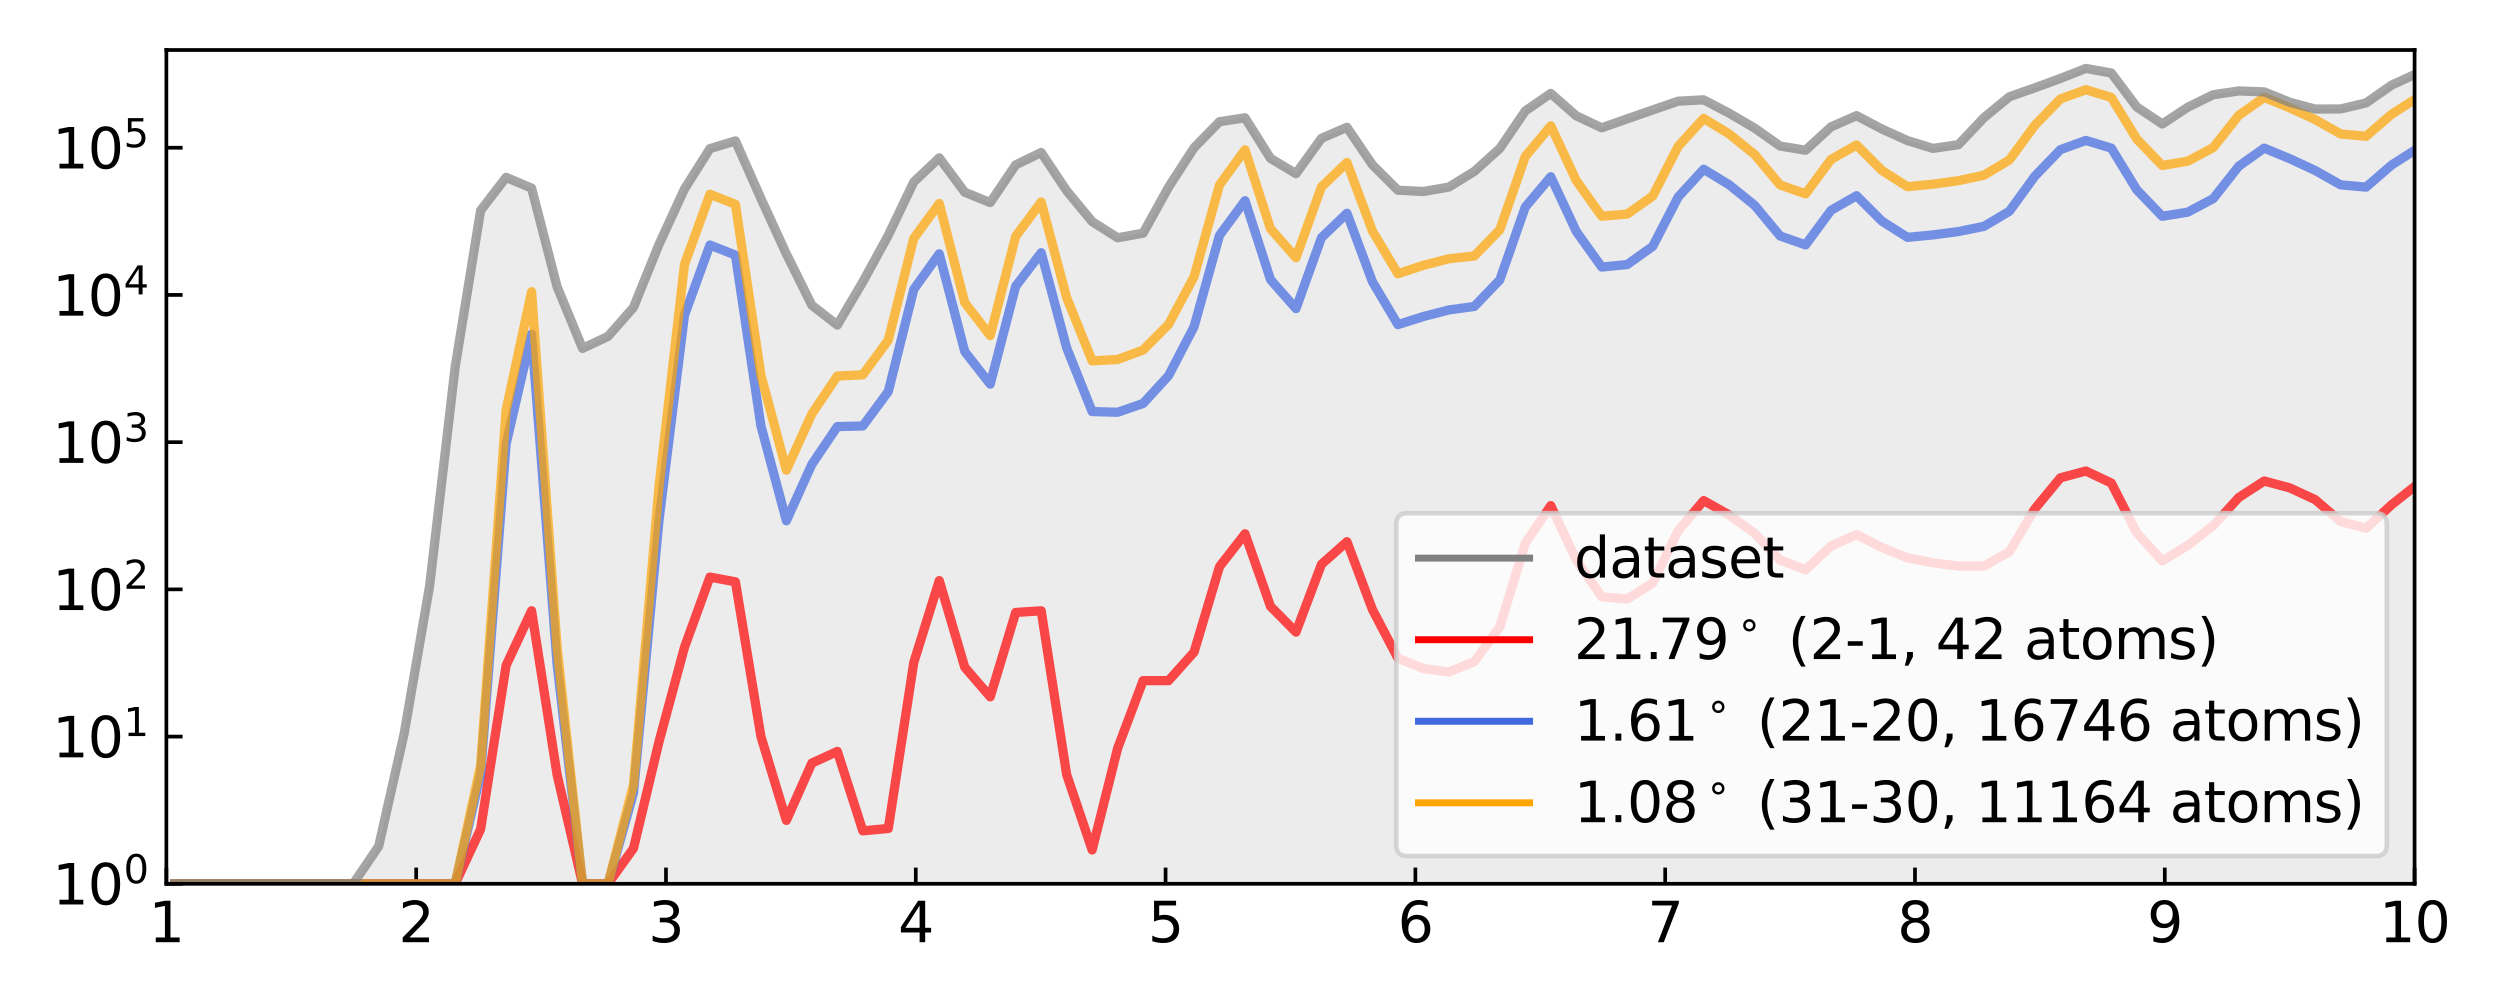 <?xml version="1.0" encoding="utf-8" standalone="no"?>
<!DOCTYPE svg PUBLIC "-//W3C//DTD SVG 1.1//EN"
  "http://www.w3.org/Graphics/SVG/1.1/DTD/svg11.dtd">
<svg xmlns:xlink="http://www.w3.org/1999/xlink" width="540pt" height="216pt" viewBox="0 0 540 216" xmlns="http://www.w3.org/2000/svg" version="1.1">
 <defs>
  <style type="text/css">*{stroke-linejoin: round; stroke-linecap: butt}</style>
 </defs>
 <g id="figure_1">
  <g id="patch_1">
   <path d="M 0 216 
L 540 216 
L 540 0 
L 0 0 
z
" style="fill: #ffffff"/>
  </g>
  <g id="axes_1">
   <g id="patch_2">
    <path d="M 35.937 190.9 
L 521.55 190.9 
L 521.55 10.8 
L 35.937 10.8 
z
" style="fill: #ffffff"/>
   </g>
   <g id="PolyCollection_1">
    <path d="M 37.772 190.932 
L 37.772 190.9 
L 43.275 190.9 
L 48.779 190.9 
L 54.283 190.9 
L 59.786 190.9 
L 65.29 190.9 
L 70.794 190.9 
L 76.297 190.9 
L 81.801 182.784 
L 87.304 158.435 
L 92.808 126.475 
L 98.312 79.293 
L 103.815 45.456 
L 109.319 38.309 
L 114.822 40.639 
L 120.326 61.925 
L 125.83 75.25 
L 131.333 72.654 
L 136.837 66.392 
L 142.34 52.795 
L 147.844 40.824 
L 153.348 32.103 
L 158.851 30.435 
L 164.355 42.871 
L 169.859 54.855 
L 175.362 65.936 
L 180.866 70.213 
L 186.369 60.88 
L 191.873 50.818 
L 197.377 39.298 
L 202.88 34.094 
L 208.384 41.52 
L 213.887 43.757 
L 219.391 35.615 
L 224.895 32.94 
L 230.398 41.196 
L 235.902 47.864 
L 241.405 51.355 
L 246.909 50.366 
L 252.413 40.42 
L 257.916 31.913 
L 263.42 26.282 
L 268.923 25.449 
L 274.427 34.212 
L 279.931 37.511 
L 285.434 29.881 
L 290.938 27.495 
L 296.442 35.595 
L 301.945 41.087 
L 307.449 41.361 
L 312.952 40.412 
L 318.456 37.019 
L 323.96 32.057 
L 329.463 23.959 
L 334.967 20.174 
L 340.47 25.017 
L 345.974 27.602 
L 351.478 25.671 
L 356.981 23.752 
L 362.485 21.86 
L 367.988 21.561 
L 373.492 24.447 
L 378.996 27.665 
L 384.499 31.546 
L 390.003 32.448 
L 395.507 27.392 
L 401.01 24.985 
L 406.514 27.875 
L 412.017 30.366 
L 417.521 32.058 
L 423.025 31.245 
L 428.528 25.425 
L 434.032 20.9 
L 439.535 18.965 
L 445.039 16.952 
L 450.543 14.78 
L 456.046 15.776 
L 461.55 23.108 
L 467.053 26.785 
L 472.557 23.153 
L 478.061 20.461 
L 483.564 19.647 
L 489.068 19.848 
L 494.572 22.079 
L 500.075 23.557 
L 505.579 23.53 
L 511.082 22.229 
L 516.586 18.381 
L 522.09 15.855 
L 527.593 15.973 
L 533.097 16.261 
L 538.6 16.888 
L 544.104 18.037 
L 549.608 20.231 
L 555.111 20.759 
L 560.615 17.955 
L 566.118 26.273 
L 571.622 56.834 
L 577.126 96.157 
L 582.629 153.003 
L 582.629 190.932 
L 582.629 190.932 
L 577.126 190.932 
L 571.622 190.932 
L 566.118 190.932 
L 560.615 190.932 
L 555.111 190.932 
L 549.608 190.932 
L 544.104 190.932 
L 538.6 190.932 
L 533.097 190.932 
L 527.593 190.932 
L 522.09 190.932 
L 516.586 190.932 
L 511.082 190.932 
L 505.579 190.932 
L 500.075 190.932 
L 494.572 190.932 
L 489.068 190.932 
L 483.564 190.932 
L 478.061 190.932 
L 472.557 190.932 
L 467.053 190.932 
L 461.55 190.932 
L 456.046 190.932 
L 450.543 190.932 
L 445.039 190.932 
L 439.535 190.932 
L 434.032 190.932 
L 428.528 190.932 
L 423.025 190.932 
L 417.521 190.932 
L 412.017 190.932 
L 406.514 190.932 
L 401.01 190.932 
L 395.507 190.932 
L 390.003 190.932 
L 384.499 190.932 
L 378.996 190.932 
L 373.492 190.932 
L 367.988 190.932 
L 362.485 190.932 
L 356.981 190.932 
L 351.478 190.932 
L 345.974 190.932 
L 340.47 190.932 
L 334.967 190.932 
L 329.463 190.932 
L 323.96 190.932 
L 318.456 190.932 
L 312.952 190.932 
L 307.449 190.932 
L 301.945 190.932 
L 296.442 190.932 
L 290.938 190.932 
L 285.434 190.932 
L 279.931 190.932 
L 274.427 190.932 
L 268.923 190.932 
L 263.42 190.932 
L 257.916 190.932 
L 252.413 190.932 
L 246.909 190.932 
L 241.405 190.932 
L 235.902 190.932 
L 230.398 190.932 
L 224.895 190.932 
L 219.391 190.932 
L 213.887 190.932 
L 208.384 190.932 
L 202.88 190.932 
L 197.377 190.932 
L 191.873 190.932 
L 186.369 190.932 
L 180.866 190.932 
L 175.362 190.932 
L 169.859 190.932 
L 164.355 190.932 
L 158.851 190.932 
L 153.348 190.932 
L 147.844 190.932 
L 142.34 190.932 
L 136.837 190.932 
L 131.333 190.932 
L 125.83 190.932 
L 120.326 190.932 
L 114.822 190.932 
L 109.319 190.932 
L 103.815 190.932 
L 98.312 190.932 
L 92.808 190.932 
L 87.304 190.932 
L 81.801 190.932 
L 76.297 190.932 
L 70.794 190.932 
L 65.29 190.932 
L 59.786 190.932 
L 54.283 190.932 
L 48.779 190.932 
L 43.275 190.932 
L 37.772 190.932 
z
" clip-path="url(#p1a3df4124a)" style="fill: #808080; fill-opacity: 0.15"/>
   </g>
   <g id="matplotlib.axis_1">
    <g id="xtick_1">
     <g id="line2d_1">
      <defs>
       <path id="maa8ecd7e6f" d="M 0 0 
L 0 -3.5 
" style="stroke: #000000; stroke-width: 0.8"/>
      </defs>
      <g>
       <use xlink:href="#maa8ecd7e6f" x="35.937" y="190.9" style="stroke: #000000; stroke-width: 0.8"/>
      </g>
     </g>
     <g id="text_1">
      <!-- 1 -->
      <g transform="translate(32.12 203.518) scale(0.12 -0.12)">
       <defs>
        <path id="DejaVuSans-31" d="M 794 531 
L 1825 531 
L 1825 4091 
L 703 3866 
L 703 4441 
L 1819 4666 
L 2450 4666 
L 2450 531 
L 3481 531 
L 3481 0 
L 794 0 
L 794 531 
z
" transform="scale(0.016)"/>
       </defs>
       <use xlink:href="#DejaVuSans-31"/>
      </g>
     </g>
    </g>
    <g id="xtick_2">
     <g id="line2d_2">
      <g>
       <use xlink:href="#maa8ecd7e6f" x="89.894" y="190.9" style="stroke: #000000; stroke-width: 0.8"/>
      </g>
     </g>
     <g id="text_2">
      <!-- 2 -->
      <g transform="translate(86.077 203.518) scale(0.12 -0.12)">
       <defs>
        <path id="DejaVuSans-32" d="M 1228 531 
L 3431 531 
L 3431 0 
L 469 0 
L 469 531 
Q 828 903 1448 1529 
Q 2069 2156 2228 2338 
Q 2531 2678 2651 2914 
Q 2772 3150 2772 3378 
Q 2772 3750 2511 3984 
Q 2250 4219 1831 4219 
Q 1534 4219 1204 4116 
Q 875 4013 500 3803 
L 500 4441 
Q 881 4594 1212 4672 
Q 1544 4750 1819 4750 
Q 2544 4750 2975 4387 
Q 3406 4025 3406 3419 
Q 3406 3131 3298 2873 
Q 3191 2616 2906 2266 
Q 2828 2175 2409 1742 
Q 1991 1309 1228 531 
z
" transform="scale(0.016)"/>
       </defs>
       <use xlink:href="#DejaVuSans-32"/>
      </g>
     </g>
    </g>
    <g id="xtick_3">
     <g id="line2d_3">
      <g>
       <use xlink:href="#maa8ecd7e6f" x="143.851" y="190.9" style="stroke: #000000; stroke-width: 0.8"/>
      </g>
     </g>
     <g id="text_3">
      <!-- 3 -->
      <g transform="translate(140.034 203.518) scale(0.12 -0.12)">
       <defs>
        <path id="DejaVuSans-33" d="M 2597 2516 
Q 3050 2419 3304 2112 
Q 3559 1806 3559 1356 
Q 3559 666 3084 287 
Q 2609 -91 1734 -91 
Q 1441 -91 1130 -33 
Q 819 25 488 141 
L 488 750 
Q 750 597 1062 519 
Q 1375 441 1716 441 
Q 2309 441 2620 675 
Q 2931 909 2931 1356 
Q 2931 1769 2642 2001 
Q 2353 2234 1838 2234 
L 1294 2234 
L 1294 2753 
L 1863 2753 
Q 2328 2753 2575 2939 
Q 2822 3125 2822 3475 
Q 2822 3834 2567 4026 
Q 2313 4219 1838 4219 
Q 1578 4219 1281 4162 
Q 984 4106 628 3988 
L 628 4550 
Q 988 4650 1302 4700 
Q 1616 4750 1894 4750 
Q 2613 4750 3031 4423 
Q 3450 4097 3450 3541 
Q 3450 3153 3228 2886 
Q 3006 2619 2597 2516 
z
" transform="scale(0.016)"/>
       </defs>
       <use xlink:href="#DejaVuSans-33"/>
      </g>
     </g>
    </g>
    <g id="xtick_4">
     <g id="line2d_4">
      <g>
       <use xlink:href="#maa8ecd7e6f" x="197.808" y="190.9" style="stroke: #000000; stroke-width: 0.8"/>
      </g>
     </g>
     <g id="text_4">
      <!-- 4 -->
      <g transform="translate(193.991 203.518) scale(0.12 -0.12)">
       <defs>
        <path id="DejaVuSans-34" d="M 2419 4116 
L 825 1625 
L 2419 1625 
L 2419 4116 
z
M 2253 4666 
L 3047 4666 
L 3047 1625 
L 3713 1625 
L 3713 1100 
L 3047 1100 
L 3047 0 
L 2419 0 
L 2419 1100 
L 313 1100 
L 313 1709 
L 2253 4666 
z
" transform="scale(0.016)"/>
       </defs>
       <use xlink:href="#DejaVuSans-34"/>
      </g>
     </g>
    </g>
    <g id="xtick_5">
     <g id="line2d_5">
      <g>
       <use xlink:href="#maa8ecd7e6f" x="251.765" y="190.9" style="stroke: #000000; stroke-width: 0.8"/>
      </g>
     </g>
     <g id="text_5">
      <!-- 5 -->
      <g transform="translate(247.948 203.518) scale(0.12 -0.12)">
       <defs>
        <path id="DejaVuSans-35" d="M 691 4666 
L 3169 4666 
L 3169 4134 
L 1269 4134 
L 1269 2991 
Q 1406 3038 1543 3061 
Q 1681 3084 1819 3084 
Q 2600 3084 3056 2656 
Q 3513 2228 3513 1497 
Q 3513 744 3044 326 
Q 2575 -91 1722 -91 
Q 1428 -91 1123 -41 
Q 819 9 494 109 
L 494 744 
Q 775 591 1075 516 
Q 1375 441 1709 441 
Q 2250 441 2565 725 
Q 2881 1009 2881 1497 
Q 2881 1984 2565 2268 
Q 2250 2553 1709 2553 
Q 1456 2553 1204 2497 
Q 953 2441 691 2322 
L 691 4666 
z
" transform="scale(0.016)"/>
       </defs>
       <use xlink:href="#DejaVuSans-35"/>
      </g>
     </g>
    </g>
    <g id="xtick_6">
     <g id="line2d_6">
      <g>
       <use xlink:href="#maa8ecd7e6f" x="305.722" y="190.9" style="stroke: #000000; stroke-width: 0.8"/>
      </g>
     </g>
     <g id="text_6">
      <!-- 6 -->
      <g transform="translate(301.905 203.518) scale(0.12 -0.12)">
       <defs>
        <path id="DejaVuSans-36" d="M 2113 2584 
Q 1688 2584 1439 2293 
Q 1191 2003 1191 1497 
Q 1191 994 1439 701 
Q 1688 409 2113 409 
Q 2538 409 2786 701 
Q 3034 994 3034 1497 
Q 3034 2003 2786 2293 
Q 2538 2584 2113 2584 
z
M 3366 4563 
L 3366 3988 
Q 3128 4100 2886 4159 
Q 2644 4219 2406 4219 
Q 1781 4219 1451 3797 
Q 1122 3375 1075 2522 
Q 1259 2794 1537 2939 
Q 1816 3084 2150 3084 
Q 2853 3084 3261 2657 
Q 3669 2231 3669 1497 
Q 3669 778 3244 343 
Q 2819 -91 2113 -91 
Q 1303 -91 875 529 
Q 447 1150 447 2328 
Q 447 3434 972 4092 
Q 1497 4750 2381 4750 
Q 2619 4750 2861 4703 
Q 3103 4656 3366 4563 
z
" transform="scale(0.016)"/>
       </defs>
       <use xlink:href="#DejaVuSans-36"/>
      </g>
     </g>
    </g>
    <g id="xtick_7">
     <g id="line2d_7">
      <g>
       <use xlink:href="#maa8ecd7e6f" x="359.679" y="190.9" style="stroke: #000000; stroke-width: 0.8"/>
      </g>
     </g>
     <g id="text_7">
      <!-- 7 -->
      <g transform="translate(355.862 203.518) scale(0.12 -0.12)">
       <defs>
        <path id="DejaVuSans-37" d="M 525 4666 
L 3525 4666 
L 3525 4397 
L 1831 0 
L 1172 0 
L 2766 4134 
L 525 4134 
L 525 4666 
z
" transform="scale(0.016)"/>
       </defs>
       <use xlink:href="#DejaVuSans-37"/>
      </g>
     </g>
    </g>
    <g id="xtick_8">
     <g id="line2d_8">
      <g>
       <use xlink:href="#maa8ecd7e6f" x="413.636" y="190.9" style="stroke: #000000; stroke-width: 0.8"/>
      </g>
     </g>
     <g id="text_8">
      <!-- 8 -->
      <g transform="translate(409.819 203.518) scale(0.12 -0.12)">
       <defs>
        <path id="DejaVuSans-38" d="M 2034 2216 
Q 1584 2216 1326 1975 
Q 1069 1734 1069 1313 
Q 1069 891 1326 650 
Q 1584 409 2034 409 
Q 2484 409 2743 651 
Q 3003 894 3003 1313 
Q 3003 1734 2745 1975 
Q 2488 2216 2034 2216 
z
M 1403 2484 
Q 997 2584 770 2862 
Q 544 3141 544 3541 
Q 544 4100 942 4425 
Q 1341 4750 2034 4750 
Q 2731 4750 3128 4425 
Q 3525 4100 3525 3541 
Q 3525 3141 3298 2862 
Q 3072 2584 2669 2484 
Q 3125 2378 3379 2068 
Q 3634 1759 3634 1313 
Q 3634 634 3220 271 
Q 2806 -91 2034 -91 
Q 1263 -91 848 271 
Q 434 634 434 1313 
Q 434 1759 690 2068 
Q 947 2378 1403 2484 
z
M 1172 3481 
Q 1172 3119 1398 2916 
Q 1625 2713 2034 2713 
Q 2441 2713 2670 2916 
Q 2900 3119 2900 3481 
Q 2900 3844 2670 4047 
Q 2441 4250 2034 4250 
Q 1625 4250 1398 4047 
Q 1172 3844 1172 3481 
z
" transform="scale(0.016)"/>
       </defs>
       <use xlink:href="#DejaVuSans-38"/>
      </g>
     </g>
    </g>
    <g id="xtick_9">
     <g id="line2d_9">
      <g>
       <use xlink:href="#maa8ecd7e6f" x="467.593" y="190.9" style="stroke: #000000; stroke-width: 0.8"/>
      </g>
     </g>
     <g id="text_9">
      <!-- 9 -->
      <g transform="translate(463.776 203.518) scale(0.12 -0.12)">
       <defs>
        <path id="DejaVuSans-39" d="M 703 97 
L 703 672 
Q 941 559 1184 500 
Q 1428 441 1663 441 
Q 2288 441 2617 861 
Q 2947 1281 2994 2138 
Q 2813 1869 2534 1725 
Q 2256 1581 1919 1581 
Q 1219 1581 811 2004 
Q 403 2428 403 3163 
Q 403 3881 828 4315 
Q 1253 4750 1959 4750 
Q 2769 4750 3195 4129 
Q 3622 3509 3622 2328 
Q 3622 1225 3098 567 
Q 2575 -91 1691 -91 
Q 1453 -91 1209 -44 
Q 966 3 703 97 
z
M 1959 2075 
Q 2384 2075 2632 2365 
Q 2881 2656 2881 3163 
Q 2881 3666 2632 3958 
Q 2384 4250 1959 4250 
Q 1534 4250 1286 3958 
Q 1038 3666 1038 3163 
Q 1038 2656 1286 2365 
Q 1534 2075 1959 2075 
z
" transform="scale(0.016)"/>
       </defs>
       <use xlink:href="#DejaVuSans-39"/>
      </g>
     </g>
    </g>
    <g id="xtick_10">
     <g id="line2d_10">
      <g>
       <use xlink:href="#maa8ecd7e6f" x="521.55" y="190.9" style="stroke: #000000; stroke-width: 0.8"/>
      </g>
     </g>
     <g id="text_10">
      <!-- 10 -->
      <g transform="translate(513.915 203.518) scale(0.12 -0.12)">
       <defs>
        <path id="DejaVuSans-30" d="M 2034 4250 
Q 1547 4250 1301 3770 
Q 1056 3291 1056 2328 
Q 1056 1369 1301 889 
Q 1547 409 2034 409 
Q 2525 409 2770 889 
Q 3016 1369 3016 2328 
Q 3016 3291 2770 3770 
Q 2525 4250 2034 4250 
z
M 2034 4750 
Q 2819 4750 3233 4129 
Q 3647 3509 3647 2328 
Q 3647 1150 3233 529 
Q 2819 -91 2034 -91 
Q 1250 -91 836 529 
Q 422 1150 422 2328 
Q 422 3509 836 4129 
Q 1250 4750 2034 4750 
z
" transform="scale(0.016)"/>
       </defs>
       <use xlink:href="#DejaVuSans-31"/>
       <use xlink:href="#DejaVuSans-30" x="63.623"/>
      </g>
     </g>
    </g>
   </g>
   <g id="matplotlib.axis_2">
    <g id="ytick_1">
     <g id="line2d_11">
      <defs>
       <path id="m7e01760997" d="M 0 0 
L 3.5 0 
" style="stroke: #000000; stroke-width: 0.8"/>
      </defs>
      <g>
       <use xlink:href="#m7e01760997" x="35.937" y="190.9" style="stroke: #000000; stroke-width: 0.8"/>
      </g>
     </g>
     <g id="text_11">
      <!-- $10^{0}$ -->
      <g transform="translate(11.317 195.459) scale(0.12 -0.12)">
       <use xlink:href="#DejaVuSans-31" transform="translate(0 0.766)"/>
       <use xlink:href="#DejaVuSans-30" transform="translate(63.623 0.766)"/>
       <use xlink:href="#DejaVuSans-30" transform="translate(128.203 39.047) scale(0.7)"/>
      </g>
     </g>
    </g>
    <g id="ytick_2">
     <g id="line2d_12">
      <g>
       <use xlink:href="#m7e01760997" x="35.937" y="159.102" style="stroke: #000000; stroke-width: 0.8"/>
      </g>
     </g>
     <g id="text_12">
      <!-- $10^{1}$ -->
      <g transform="translate(11.317 163.661) scale(0.12 -0.12)">
       <use xlink:href="#DejaVuSans-31" transform="translate(0 0.684)"/>
       <use xlink:href="#DejaVuSans-30" transform="translate(63.623 0.684)"/>
       <use xlink:href="#DejaVuSans-31" transform="translate(128.203 38.966) scale(0.7)"/>
      </g>
     </g>
    </g>
    <g id="ytick_3">
     <g id="line2d_13">
      <g>
       <use xlink:href="#m7e01760997" x="35.937" y="127.304" style="stroke: #000000; stroke-width: 0.8"/>
      </g>
     </g>
     <g id="text_13">
      <!-- $10^{2}$ -->
      <g transform="translate(11.317 131.863) scale(0.12 -0.12)">
       <use xlink:href="#DejaVuSans-31" transform="translate(0 0.766)"/>
       <use xlink:href="#DejaVuSans-30" transform="translate(63.623 0.766)"/>
       <use xlink:href="#DejaVuSans-32" transform="translate(128.203 39.047) scale(0.7)"/>
      </g>
     </g>
    </g>
    <g id="ytick_4">
     <g id="line2d_14">
      <g>
       <use xlink:href="#m7e01760997" x="35.937" y="95.506" style="stroke: #000000; stroke-width: 0.8"/>
      </g>
     </g>
     <g id="text_14">
      <!-- $10^{3}$ -->
      <g transform="translate(11.317 100.065) scale(0.12 -0.12)">
       <use xlink:href="#DejaVuSans-31" transform="translate(0 0.766)"/>
       <use xlink:href="#DejaVuSans-30" transform="translate(63.623 0.766)"/>
       <use xlink:href="#DejaVuSans-33" transform="translate(128.203 39.047) scale(0.7)"/>
      </g>
     </g>
    </g>
    <g id="ytick_5">
     <g id="line2d_15">
      <g>
       <use xlink:href="#m7e01760997" x="35.937" y="63.707" style="stroke: #000000; stroke-width: 0.8"/>
      </g>
     </g>
     <g id="text_15">
      <!-- $10^{4}$ -->
      <g transform="translate(11.317 68.267) scale(0.12 -0.12)">
       <use xlink:href="#DejaVuSans-31" transform="translate(0 0.684)"/>
       <use xlink:href="#DejaVuSans-30" transform="translate(63.623 0.684)"/>
       <use xlink:href="#DejaVuSans-34" transform="translate(128.203 38.966) scale(0.7)"/>
      </g>
     </g>
    </g>
    <g id="ytick_6">
     <g id="line2d_16">
      <g>
       <use xlink:href="#m7e01760997" x="35.937" y="31.909" style="stroke: #000000; stroke-width: 0.8"/>
      </g>
     </g>
     <g id="text_16">
      <!-- $10^{5}$ -->
      <g transform="translate(11.317 36.468) scale(0.12 -0.12)">
       <use xlink:href="#DejaVuSans-31" transform="translate(0 0.684)"/>
       <use xlink:href="#DejaVuSans-30" transform="translate(63.623 0.684)"/>
       <use xlink:href="#DejaVuSans-35" transform="translate(128.203 38.966) scale(0.7)"/>
      </g>
     </g>
    </g>
   </g>
   <g id="line2d_17">
    <path d="M 37.772 190.9 
L 43.275 190.9 
L 48.779 190.9 
L 54.283 190.9 
L 59.786 190.9 
L 65.29 190.9 
L 70.794 190.9 
L 76.297 190.9 
L 81.801 190.9 
L 87.304 190.9 
L 92.808 190.9 
L 98.312 190.9 
L 103.815 179.107 
L 109.319 143.726 
L 114.822 131.933 
L 120.326 167.313 
L 125.83 190.9 
L 131.333 190.9 
L 136.837 183.231 
L 142.34 160.222 
L 147.844 139.826 
L 153.348 124.654 
L 158.851 125.671 
L 164.355 159.065 
L 169.859 177.204 
L 175.362 164.832 
L 180.866 162.303 
L 186.369 179.461 
L 191.873 178.948 
L 197.377 143.091 
L 202.88 125.419 
L 208.384 144.118 
L 213.887 150.51 
L 219.391 132.288 
L 224.895 131.933 
L 230.398 167.313 
L 235.902 183.585 
L 241.405 161.641 
L 246.909 147.012 
L 252.413 147.012 
L 257.916 140.857 
L 263.42 122.392 
L 268.923 115.304 
L 274.427 130.969 
L 279.931 136.532 
L 285.434 121.892 
L 290.938 117.012 
L 296.442 131.652 
L 301.945 142.161 
L 307.449 144.408 
L 312.952 145.157 
L 318.456 142.91 
L 323.96 135.394 
L 329.463 117.338 
L 334.967 109.21 
L 340.47 120.939 
L 345.974 128.918 
L 351.478 129.394 
L 356.981 125.942 
L 362.485 114.635 
L 367.988 108.128 
L 373.492 111.221 
L 378.996 115.201 
L 384.499 120.952 
L 390.003 123.078 
L 395.507 117.955 
L 401.01 115.473 
L 406.514 118.273 
L 412.017 120.494 
L 417.521 121.559 
L 423.025 122.268 
L 428.528 122.268 
L 434.032 119.175 
L 439.535 109.897 
L 445.039 103.218 
L 450.543 101.737 
L 456.046 104.337 
L 461.55 115.096 
L 467.053 121.151 
L 472.557 117.798 
L 478.061 113.539 
L 483.564 107.464 
L 489.068 103.904 
L 494.572 105.371 
L 500.075 107.925 
L 505.579 112.651 
L 511.082 114.108 
L 516.586 109.028 
L 522.09 104.67 
L 527.593 101.756 
L 533.097 101.159 
L 538.6 105.195 
L 541 106.677 
" clip-path="url(#p1a3df4124a)" style="fill: none; stroke: #ff0000; stroke-opacity: 0.7; stroke-width: 2; stroke-linecap: square"/>
   </g>
   <g id="line2d_18">
    <path d="M 37.772 190.9 
L 43.275 190.9 
L 48.779 190.9 
L 54.283 190.9 
L 59.786 190.9 
L 65.29 190.9 
L 70.794 190.9 
L 76.297 190.9 
L 81.801 190.9 
L 87.304 190.9 
L 92.808 190.9 
L 98.312 190.9 
L 103.815 167.152 
L 109.319 95.91 
L 114.822 72.162 
L 120.326 143.405 
L 125.83 190.9 
L 131.333 190.9 
L 136.837 171.276 
L 142.34 112.406 
L 147.844 68.101 
L 153.348 52.93 
L 158.851 55.103 
L 164.355 91.966 
L 169.859 112.482 
L 175.362 100.303 
L 180.866 92.14 
L 186.369 92.011 
L 191.873 84.569 
L 197.377 62.501 
L 202.88 54.827 
L 208.384 75.941 
L 213.887 82.971 
L 219.391 61.833 
L 224.895 54.592 
L 230.398 75.143 
L 235.902 88.895 
L 241.405 89.05 
L 246.909 87.152 
L 252.413 81.146 
L 257.916 70.564 
L 263.42 50.828 
L 268.923 43.352 
L 274.427 60.399 
L 279.931 66.658 
L 285.434 51.342 
L 290.938 46.06 
L 296.442 60.848 
L 301.945 70.122 
L 307.449 68.368 
L 312.952 66.947 
L 318.456 66.192 
L 323.96 60.446 
L 329.463 44.722 
L 334.967 38.176 
L 340.47 49.987 
L 345.974 57.682 
L 351.478 57.142 
L 356.981 53.226 
L 362.485 42.557 
L 367.988 36.56 
L 373.492 39.905 
L 378.996 44.343 
L 384.499 50.965 
L 390.003 52.891 
L 395.507 45.424 
L 401.01 42.28 
L 406.514 47.779 
L 412.017 51.269 
L 417.521 50.737 
L 423.025 50.012 
L 428.528 48.897 
L 434.032 45.628 
L 439.535 38.05 
L 445.039 32.331 
L 450.543 30.33 
L 456.046 31.999 
L 461.55 41.006 
L 467.053 46.714 
L 472.557 45.825 
L 478.061 42.901 
L 483.564 35.903 
L 489.068 31.997 
L 494.572 34.271 
L 500.075 36.823 
L 505.579 39.931 
L 511.082 40.414 
L 516.586 35.648 
L 522.09 32.118 
L 527.593 31.063 
L 533.097 31.043 
L 538.6 33.092 
L 541 34.131 
" clip-path="url(#p1a3df4124a)" style="fill: none; stroke: #4169e1; stroke-opacity: 0.7; stroke-width: 2; stroke-linecap: square"/>
   </g>
   <g id="line2d_19">
    <path d="M 37.772 190.9 
L 43.275 190.9 
L 48.779 190.9 
L 54.283 190.9 
L 59.786 190.9 
L 65.29 190.9 
L 70.794 190.9 
L 76.297 190.9 
L 81.801 190.9 
L 87.304 190.9 
L 92.808 190.9 
L 98.312 190.9 
L 103.815 165.324 
L 109.319 88.595 
L 114.822 63.019 
L 120.326 139.748 
L 125.83 190.9 
L 131.333 190.9 
L 136.837 169.448 
L 142.34 105.091 
L 147.844 57.13 
L 153.348 41.958 
L 158.851 44.134 
L 164.355 81.004 
L 169.859 101.538 
L 175.362 89.399 
L 180.866 81.219 
L 186.369 80.958 
L 191.873 73.456 
L 197.377 51.474 
L 202.88 43.955 
L 208.384 65.362 
L 213.887 72.488 
L 219.391 51.048 
L 224.895 43.638 
L 230.398 64.284 
L 235.902 77.949 
L 241.405 77.651 
L 246.909 75.606 
L 252.413 70.067 
L 257.916 59.759 
L 263.42 39.916 
L 268.923 32.364 
L 274.427 49.399 
L 279.931 55.659 
L 285.434 40.374 
L 290.938 35.108 
L 296.442 49.885 
L 301.945 59.129 
L 307.449 57.309 
L 312.952 55.894 
L 318.456 55.292 
L 323.96 49.618 
L 329.463 33.802 
L 334.967 27.191 
L 340.47 38.99 
L 345.974 46.702 
L 351.478 46.242 
L 356.981 42.356 
L 362.485 31.616 
L 367.988 25.576 
L 373.492 28.935 
L 378.996 33.369 
L 384.499 39.953 
L 390.003 41.867 
L 395.507 34.44 
L 401.01 31.325 
L 406.514 36.833 
L 412.017 40.325 
L 417.521 39.784 
L 423.025 39.029 
L 428.528 37.842 
L 434.032 34.549 
L 439.535 27.046 
L 445.039 21.377 
L 450.543 19.376 
L 456.046 21.046 
L 461.55 30.054 
L 467.053 35.748 
L 472.557 34.811 
L 478.061 31.87 
L 483.564 24.922 
L 489.068 21.04 
L 494.572 23.291 
L 500.075 25.829 
L 505.579 28.942 
L 511.082 29.432 
L 516.586 24.677 
L 522.09 21.15 
L 527.593 20.079 
L 533.097 20.057 
L 538.6 22.133 
L 541 23.175 
" clip-path="url(#p1a3df4124a)" style="fill: none; stroke: #ffa500; stroke-opacity: 0.7; stroke-width: 2; stroke-linecap: square"/>
   </g>
   <g id="line2d_20">
    <path d="M 37.772 190.9 
L 43.275 190.9 
L 48.779 190.9 
L 54.283 190.9 
L 59.786 190.9 
L 65.29 190.9 
L 70.794 190.9 
L 76.297 190.9 
L 81.801 182.784 
L 87.304 158.435 
L 92.808 126.475 
L 98.312 79.293 
L 103.815 45.456 
L 109.319 38.309 
L 114.822 40.639 
L 120.326 61.925 
L 125.83 75.25 
L 131.333 72.654 
L 136.837 66.392 
L 142.34 52.795 
L 147.844 40.824 
L 153.348 32.103 
L 158.851 30.435 
L 164.355 42.871 
L 169.859 54.855 
L 175.362 65.936 
L 180.866 70.213 
L 186.369 60.88 
L 191.873 50.818 
L 197.377 39.298 
L 202.88 34.094 
L 208.384 41.52 
L 213.887 43.757 
L 219.391 35.615 
L 224.895 32.94 
L 230.398 41.196 
L 235.902 47.864 
L 241.405 51.355 
L 246.909 50.366 
L 252.413 40.42 
L 257.916 31.913 
L 263.42 26.282 
L 268.923 25.449 
L 274.427 34.212 
L 279.931 37.511 
L 285.434 29.881 
L 290.938 27.495 
L 296.442 35.595 
L 301.945 41.087 
L 307.449 41.361 
L 312.952 40.412 
L 318.456 37.019 
L 323.96 32.057 
L 329.463 23.959 
L 334.967 20.174 
L 340.47 25.017 
L 345.974 27.602 
L 351.478 25.671 
L 356.981 23.752 
L 362.485 21.86 
L 367.988 21.561 
L 373.492 24.447 
L 378.996 27.665 
L 384.499 31.546 
L 390.003 32.448 
L 395.507 27.392 
L 401.01 24.985 
L 406.514 27.875 
L 412.017 30.366 
L 417.521 32.058 
L 423.025 31.245 
L 428.528 25.425 
L 434.032 20.9 
L 439.535 18.965 
L 445.039 16.952 
L 450.543 14.78 
L 456.046 15.776 
L 461.55 23.108 
L 467.053 26.785 
L 472.557 23.153 
L 478.061 20.461 
L 483.564 19.647 
L 489.068 19.848 
L 494.572 22.079 
L 500.075 23.557 
L 505.579 23.53 
L 511.082 22.229 
L 516.586 18.381 
L 522.09 15.855 
L 527.593 15.973 
L 533.097 16.261 
L 538.6 16.888 
L 541 17.389 
" clip-path="url(#p1a3df4124a)" style="fill: none; stroke: #808080; stroke-opacity: 0.7; stroke-width: 2; stroke-linecap: square"/>
   </g>
   <g id="patch_3">
    <path d="M 35.937 190.9 
L 35.937 10.8 
" style="fill: none; stroke: #000000; stroke-width: 0.8; stroke-linejoin: miter; stroke-linecap: square"/>
   </g>
   <g id="patch_4">
    <path d="M 521.55 190.9 
L 521.55 10.8 
" style="fill: none; stroke: #000000; stroke-width: 0.8; stroke-linejoin: miter; stroke-linecap: square"/>
   </g>
   <g id="patch_5">
    <path d="M 35.937 190.9 
L 521.55 190.9 
" style="fill: none; stroke: #000000; stroke-width: 0.8; stroke-linejoin: miter; stroke-linecap: square"/>
   </g>
   <g id="patch_6">
    <path d="M 35.937 10.8 
L 521.55 10.8 
" style="fill: none; stroke: #000000; stroke-width: 0.8; stroke-linejoin: miter; stroke-linecap: square"/>
   </g>
   <g id="legend_1">
    <g id="patch_7">
     <path d="M 303.99 184.9 
L 513.15 184.9 
Q 515.55 184.9 515.55 182.5 
L 515.55 113.245 
Q 515.55 110.845 513.15 110.845 
L 303.99 110.845 
Q 301.59 110.845 301.59 113.245 
L 301.59 182.5 
Q 301.59 184.9 303.99 184.9 
z
" style="fill: #ffffff; opacity: 0.8; stroke: #cccccc; stroke-linejoin: miter"/>
    </g>
    <g id="line2d_21">
     <path d="M 306.39 120.563 
L 318.39 120.563 
L 330.39 120.563 
" style="fill: none; stroke: #808080; stroke-width: 1.5; stroke-linecap: square"/>
    </g>
    <g id="text_17">
     <!-- dataset -->
     <g transform="translate(339.99 124.763) scale(0.12 -0.12)">
      <defs>
       <path id="DejaVuSans-64" d="M 2906 2969 
L 2906 4863 
L 3481 4863 
L 3481 0 
L 2906 0 
L 2906 525 
Q 2725 213 2448 61 
Q 2172 -91 1784 -91 
Q 1150 -91 751 415 
Q 353 922 353 1747 
Q 353 2572 751 3078 
Q 1150 3584 1784 3584 
Q 2172 3584 2448 3432 
Q 2725 3281 2906 2969 
z
M 947 1747 
Q 947 1113 1208 752 
Q 1469 391 1925 391 
Q 2381 391 2643 752 
Q 2906 1113 2906 1747 
Q 2906 2381 2643 2742 
Q 2381 3103 1925 3103 
Q 1469 3103 1208 2742 
Q 947 2381 947 1747 
z
" transform="scale(0.016)"/>
       <path id="DejaVuSans-61" d="M 2194 1759 
Q 1497 1759 1228 1600 
Q 959 1441 959 1056 
Q 959 750 1161 570 
Q 1363 391 1709 391 
Q 2188 391 2477 730 
Q 2766 1069 2766 1631 
L 2766 1759 
L 2194 1759 
z
M 3341 1997 
L 3341 0 
L 2766 0 
L 2766 531 
Q 2569 213 2275 61 
Q 1981 -91 1556 -91 
Q 1019 -91 701 211 
Q 384 513 384 1019 
Q 384 1609 779 1909 
Q 1175 2209 1959 2209 
L 2766 2209 
L 2766 2266 
Q 2766 2663 2505 2880 
Q 2244 3097 1772 3097 
Q 1472 3097 1187 3025 
Q 903 2953 641 2809 
L 641 3341 
Q 956 3463 1253 3523 
Q 1550 3584 1831 3584 
Q 2591 3584 2966 3190 
Q 3341 2797 3341 1997 
z
" transform="scale(0.016)"/>
       <path id="DejaVuSans-74" d="M 1172 4494 
L 1172 3500 
L 2356 3500 
L 2356 3053 
L 1172 3053 
L 1172 1153 
Q 1172 725 1289 603 
Q 1406 481 1766 481 
L 2356 481 
L 2356 0 
L 1766 0 
Q 1100 0 847 248 
Q 594 497 594 1153 
L 594 3053 
L 172 3053 
L 172 3500 
L 594 3500 
L 594 4494 
L 1172 4494 
z
" transform="scale(0.016)"/>
       <path id="DejaVuSans-73" d="M 2834 3397 
L 2834 2853 
Q 2591 2978 2328 3040 
Q 2066 3103 1784 3103 
Q 1356 3103 1142 2972 
Q 928 2841 928 2578 
Q 928 2378 1081 2264 
Q 1234 2150 1697 2047 
L 1894 2003 
Q 2506 1872 2764 1633 
Q 3022 1394 3022 966 
Q 3022 478 2636 193 
Q 2250 -91 1575 -91 
Q 1294 -91 989 -36 
Q 684 19 347 128 
L 347 722 
Q 666 556 975 473 
Q 1284 391 1588 391 
Q 1994 391 2212 530 
Q 2431 669 2431 922 
Q 2431 1156 2273 1281 
Q 2116 1406 1581 1522 
L 1381 1569 
Q 847 1681 609 1914 
Q 372 2147 372 2553 
Q 372 3047 722 3315 
Q 1072 3584 1716 3584 
Q 2034 3584 2315 3537 
Q 2597 3491 2834 3397 
z
" transform="scale(0.016)"/>
       <path id="DejaVuSans-65" d="M 3597 1894 
L 3597 1613 
L 953 1613 
Q 991 1019 1311 708 
Q 1631 397 2203 397 
Q 2534 397 2845 478 
Q 3156 559 3463 722 
L 3463 178 
Q 3153 47 2828 -22 
Q 2503 -91 2169 -91 
Q 1331 -91 842 396 
Q 353 884 353 1716 
Q 353 2575 817 3079 
Q 1281 3584 2069 3584 
Q 2775 3584 3186 3129 
Q 3597 2675 3597 1894 
z
M 3022 2063 
Q 3016 2534 2758 2815 
Q 2500 3097 2075 3097 
Q 1594 3097 1305 2825 
Q 1016 2553 972 2059 
L 3022 2063 
z
" transform="scale(0.016)"/>
      </defs>
      <use xlink:href="#DejaVuSans-64"/>
      <use xlink:href="#DejaVuSans-61" x="63.477"/>
      <use xlink:href="#DejaVuSans-74" x="124.756"/>
      <use xlink:href="#DejaVuSans-61" x="163.965"/>
      <use xlink:href="#DejaVuSans-73" x="225.244"/>
      <use xlink:href="#DejaVuSans-65" x="277.344"/>
      <use xlink:href="#DejaVuSans-74" x="338.867"/>
     </g>
    </g>
    <g id="line2d_22">
     <path d="M 306.39 138.177 
L 318.39 138.177 
L 330.39 138.177 
" style="fill: none; stroke: #ff0000; stroke-width: 1.5; stroke-linecap: square"/>
    </g>
    <g id="text_18">
     <!-- 21.79$^\circ$ (2-1, 42 atoms) -->
     <g transform="translate(339.99 142.377) scale(0.12 -0.12)">
      <defs>
       <path id="DejaVuSans-2e" d="M 684 794 
L 1344 794 
L 1344 0 
L 684 0 
L 684 794 
z
" transform="scale(0.016)"/>
       <path id="DejaVuSans-2218" d="M 2003 2603 
Q 1753 2603 1581 2429 
Q 1409 2256 1409 2006 
Q 1409 1759 1581 1589 
Q 1753 1419 2003 1419 
Q 2253 1419 2425 1589 
Q 2597 1759 2597 2006 
Q 2597 2253 2423 2428 
Q 2250 2603 2003 2603 
z
M 2003 3006 
Q 2203 3006 2387 2929 
Q 2572 2853 2706 2709 
Q 2850 2569 2922 2390 
Q 2994 2212 2994 2006 
Q 2994 1594 2705 1308 
Q 2416 1022 1997 1022 
Q 1575 1022 1294 1303 
Q 1013 1584 1013 2006 
Q 1013 2425 1300 2715 
Q 1588 3006 2003 3006 
z
" transform="scale(0.016)"/>
       <path id="DejaVuSans-20" transform="scale(0.016)"/>
       <path id="DejaVuSans-28" d="M 1984 4856 
Q 1566 4138 1362 3434 
Q 1159 2731 1159 2009 
Q 1159 1288 1364 580 
Q 1569 -128 1984 -844 
L 1484 -844 
Q 1016 -109 783 600 
Q 550 1309 550 2009 
Q 550 2706 781 3412 
Q 1013 4119 1484 4856 
L 1984 4856 
z
" transform="scale(0.016)"/>
       <path id="DejaVuSans-2d" d="M 313 2009 
L 1997 2009 
L 1997 1497 
L 313 1497 
L 313 2009 
z
" transform="scale(0.016)"/>
       <path id="DejaVuSans-2c" d="M 750 794 
L 1409 794 
L 1409 256 
L 897 -744 
L 494 -744 
L 750 256 
L 750 794 
z
" transform="scale(0.016)"/>
       <path id="DejaVuSans-6f" d="M 1959 3097 
Q 1497 3097 1228 2736 
Q 959 2375 959 1747 
Q 959 1119 1226 758 
Q 1494 397 1959 397 
Q 2419 397 2687 759 
Q 2956 1122 2956 1747 
Q 2956 2369 2687 2733 
Q 2419 3097 1959 3097 
z
M 1959 3584 
Q 2709 3584 3137 3096 
Q 3566 2609 3566 1747 
Q 3566 888 3137 398 
Q 2709 -91 1959 -91 
Q 1206 -91 779 398 
Q 353 888 353 1747 
Q 353 2609 779 3096 
Q 1206 3584 1959 3584 
z
" transform="scale(0.016)"/>
       <path id="DejaVuSans-6d" d="M 3328 2828 
Q 3544 3216 3844 3400 
Q 4144 3584 4550 3584 
Q 5097 3584 5394 3201 
Q 5691 2819 5691 2113 
L 5691 0 
L 5113 0 
L 5113 2094 
Q 5113 2597 4934 2840 
Q 4756 3084 4391 3084 
Q 3944 3084 3684 2787 
Q 3425 2491 3425 1978 
L 3425 0 
L 2847 0 
L 2847 2094 
Q 2847 2600 2669 2842 
Q 2491 3084 2119 3084 
Q 1678 3084 1418 2786 
Q 1159 2488 1159 1978 
L 1159 0 
L 581 0 
L 581 3500 
L 1159 3500 
L 1159 2956 
Q 1356 3278 1631 3431 
Q 1906 3584 2284 3584 
Q 2666 3584 2933 3390 
Q 3200 3197 3328 2828 
z
" transform="scale(0.016)"/>
       <path id="DejaVuSans-29" d="M 513 4856 
L 1013 4856 
Q 1481 4119 1714 3412 
Q 1947 2706 1947 2009 
Q 1947 1309 1714 600 
Q 1481 -109 1013 -844 
L 513 -844 
Q 928 -128 1133 580 
Q 1338 1288 1338 2009 
Q 1338 2731 1133 3434 
Q 928 4138 513 4856 
z
" transform="scale(0.016)"/>
      </defs>
      <use xlink:href="#DejaVuSans-32" transform="translate(0 0.125)"/>
      <use xlink:href="#DejaVuSans-31" transform="translate(63.623 0.125)"/>
      <use xlink:href="#DejaVuSans-2e" transform="translate(127.246 0.125)"/>
      <use xlink:href="#DejaVuSans-37" transform="translate(151.283 0.125)"/>
      <use xlink:href="#DejaVuSans-39" transform="translate(214.906 0.125)"/>
      <use xlink:href="#DejaVuSans-2218" transform="translate(293.124 38.406) scale(0.7)"/>
      <use xlink:href="#DejaVuSans-20" transform="translate(353.314 0.125)"/>
      <use xlink:href="#DejaVuSans-28" transform="translate(385.102 0.125)"/>
      <use xlink:href="#DejaVuSans-32" transform="translate(424.115 0.125)"/>
      <use xlink:href="#DejaVuSans-2d" transform="translate(487.738 0.125)"/>
      <use xlink:href="#DejaVuSans-31" transform="translate(523.822 0.125)"/>
      <use xlink:href="#DejaVuSans-2c" transform="translate(587.445 0.125)"/>
      <use xlink:href="#DejaVuSans-20" transform="translate(619.232 0.125)"/>
      <use xlink:href="#DejaVuSans-34" transform="translate(651.02 0.125)"/>
      <use xlink:href="#DejaVuSans-32" transform="translate(714.643 0.125)"/>
      <use xlink:href="#DejaVuSans-20" transform="translate(778.266 0.125)"/>
      <use xlink:href="#DejaVuSans-61" transform="translate(810.053 0.125)"/>
      <use xlink:href="#DejaVuSans-74" transform="translate(871.332 0.125)"/>
      <use xlink:href="#DejaVuSans-6f" transform="translate(910.541 0.125)"/>
      <use xlink:href="#DejaVuSans-6d" transform="translate(971.723 0.125)"/>
      <use xlink:href="#DejaVuSans-73" transform="translate(1069.135 0.125)"/>
      <use xlink:href="#DejaVuSans-29" transform="translate(1121.234 0.125)"/>
     </g>
    </g>
    <g id="line2d_23">
     <path d="M 306.39 155.791 
L 318.39 155.791 
L 330.39 155.791 
" style="fill: none; stroke: #4169e1; stroke-width: 1.5; stroke-linecap: square"/>
    </g>
    <g id="text_19">
     <!-- 1.61$^\circ$ (21-20, 16746 atoms) -->
     <g transform="translate(339.99 159.991) scale(0.12 -0.12)">
      <use xlink:href="#DejaVuSans-31" transform="translate(0 0.125)"/>
      <use xlink:href="#DejaVuSans-2e" transform="translate(63.623 0.125)"/>
      <use xlink:href="#DejaVuSans-36" transform="translate(95.41 0.125)"/>
      <use xlink:href="#DejaVuSans-31" transform="translate(159.033 0.125)"/>
      <use xlink:href="#DejaVuSans-2218" transform="translate(237.251 38.406) scale(0.7)"/>
      <use xlink:href="#DejaVuSans-20" transform="translate(297.441 0.125)"/>
      <use xlink:href="#DejaVuSans-28" transform="translate(329.229 0.125)"/>
      <use xlink:href="#DejaVuSans-32" transform="translate(368.242 0.125)"/>
      <use xlink:href="#DejaVuSans-31" transform="translate(431.865 0.125)"/>
      <use xlink:href="#DejaVuSans-2d" transform="translate(495.488 0.125)"/>
      <use xlink:href="#DejaVuSans-32" transform="translate(531.572 0.125)"/>
      <use xlink:href="#DejaVuSans-30" transform="translate(595.195 0.125)"/>
      <use xlink:href="#DejaVuSans-2c" transform="translate(658.818 0.125)"/>
      <use xlink:href="#DejaVuSans-20" transform="translate(690.605 0.125)"/>
      <use xlink:href="#DejaVuSans-31" transform="translate(722.393 0.125)"/>
      <use xlink:href="#DejaVuSans-36" transform="translate(786.016 0.125)"/>
      <use xlink:href="#DejaVuSans-37" transform="translate(849.639 0.125)"/>
      <use xlink:href="#DejaVuSans-34" transform="translate(913.262 0.125)"/>
      <use xlink:href="#DejaVuSans-36" transform="translate(976.885 0.125)"/>
      <use xlink:href="#DejaVuSans-20" transform="translate(1040.508 0.125)"/>
      <use xlink:href="#DejaVuSans-61" transform="translate(1072.295 0.125)"/>
      <use xlink:href="#DejaVuSans-74" transform="translate(1133.574 0.125)"/>
      <use xlink:href="#DejaVuSans-6f" transform="translate(1172.783 0.125)"/>
      <use xlink:href="#DejaVuSans-6d" transform="translate(1233.965 0.125)"/>
      <use xlink:href="#DejaVuSans-73" transform="translate(1331.377 0.125)"/>
      <use xlink:href="#DejaVuSans-29" transform="translate(1383.477 0.125)"/>
     </g>
    </g>
    <g id="line2d_24">
     <path d="M 306.39 173.404 
L 318.39 173.404 
L 330.39 173.404 
" style="fill: none; stroke: #ffa500; stroke-width: 1.5; stroke-linecap: square"/>
    </g>
    <g id="text_20">
     <!-- 1.08$^\circ$ (31-30, 11164 atoms) -->
     <g transform="translate(339.99 177.604) scale(0.12 -0.12)">
      <use xlink:href="#DejaVuSans-31" transform="translate(0 0.125)"/>
      <use xlink:href="#DejaVuSans-2e" transform="translate(63.623 0.125)"/>
      <use xlink:href="#DejaVuSans-30" transform="translate(95.41 0.125)"/>
      <use xlink:href="#DejaVuSans-38" transform="translate(159.033 0.125)"/>
      <use xlink:href="#DejaVuSans-2218" transform="translate(237.251 38.406) scale(0.7)"/>
      <use xlink:href="#DejaVuSans-20" transform="translate(297.441 0.125)"/>
      <use xlink:href="#DejaVuSans-28" transform="translate(329.229 0.125)"/>
      <use xlink:href="#DejaVuSans-33" transform="translate(368.242 0.125)"/>
      <use xlink:href="#DejaVuSans-31" transform="translate(431.865 0.125)"/>
      <use xlink:href="#DejaVuSans-2d" transform="translate(495.488 0.125)"/>
      <use xlink:href="#DejaVuSans-33" transform="translate(531.572 0.125)"/>
      <use xlink:href="#DejaVuSans-30" transform="translate(595.195 0.125)"/>
      <use xlink:href="#DejaVuSans-2c" transform="translate(658.818 0.125)"/>
      <use xlink:href="#DejaVuSans-20" transform="translate(690.605 0.125)"/>
      <use xlink:href="#DejaVuSans-31" transform="translate(722.393 0.125)"/>
      <use xlink:href="#DejaVuSans-31" transform="translate(786.016 0.125)"/>
      <use xlink:href="#DejaVuSans-31" transform="translate(849.639 0.125)"/>
      <use xlink:href="#DejaVuSans-36" transform="translate(913.262 0.125)"/>
      <use xlink:href="#DejaVuSans-34" transform="translate(976.885 0.125)"/>
      <use xlink:href="#DejaVuSans-20" transform="translate(1040.508 0.125)"/>
      <use xlink:href="#DejaVuSans-61" transform="translate(1072.295 0.125)"/>
      <use xlink:href="#DejaVuSans-74" transform="translate(1133.574 0.125)"/>
      <use xlink:href="#DejaVuSans-6f" transform="translate(1172.783 0.125)"/>
      <use xlink:href="#DejaVuSans-6d" transform="translate(1233.965 0.125)"/>
      <use xlink:href="#DejaVuSans-73" transform="translate(1331.377 0.125)"/>
      <use xlink:href="#DejaVuSans-29" transform="translate(1383.477 0.125)"/>
     </g>
    </g>
   </g>
  </g>
 </g>
 <defs>
  <clipPath id="p1a3df4124a">
   <rect x="35.937" y="10.8" width="485.613" height="180.1"/>
  </clipPath>
 </defs>
</svg>
